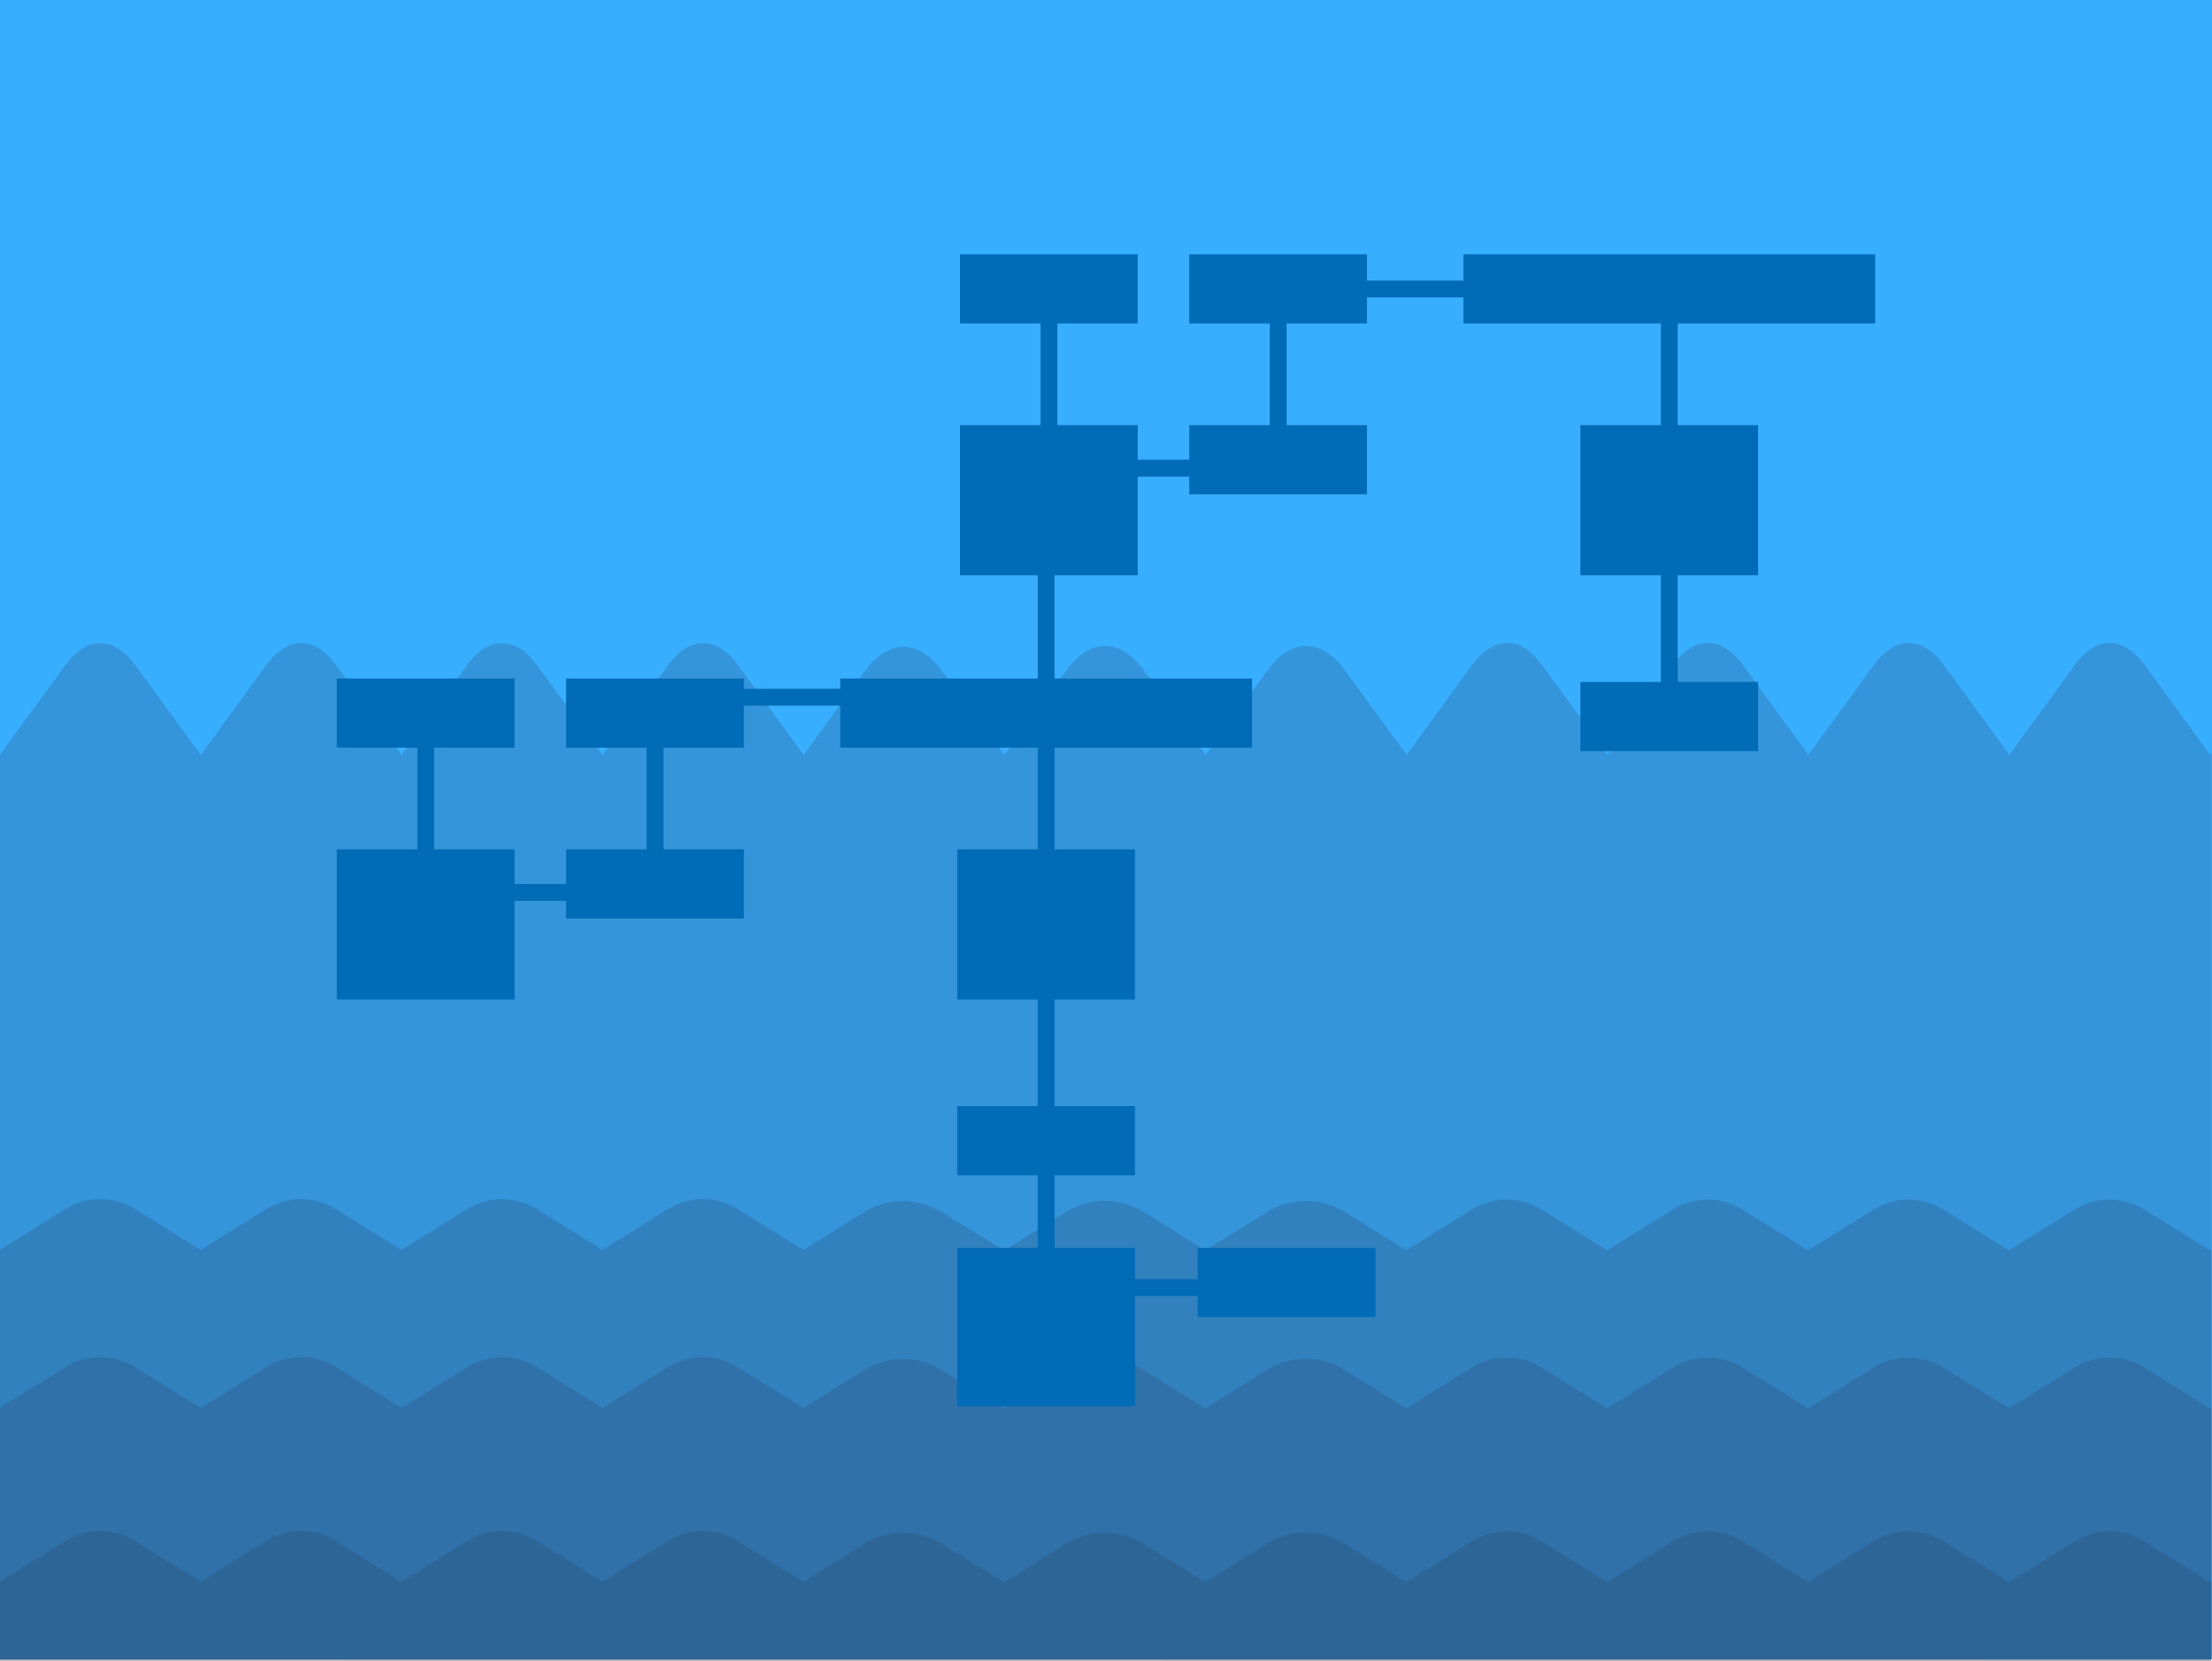 <svg xmlns="http://www.w3.org/2000/svg" viewBox="0 0 280 210.18"><defs><style>.cls-1{fill:#38aeff;}.cls-2{fill:#283655;opacity:0.21;}.cls-3{fill:#006bb6;}</style></defs><title>background_image_50</title><g id="Layer_2" data-name="Layer 2"><g id="Layer_1-2" data-name="Layer 1"><rect class="cls-1" width="280" height="210"/><path class="cls-2" d="M0,210.18v-52l8.28-5.15a8.35,8.35,0,0,1,8.81,0l8.31,5.17,8.31-5.17a8.35,8.35,0,0,1,8.81,0l8.31,5.17,8.31-5.17a8.35,8.35,0,0,1,8.81,0l8.31,5.17,8.31-5.17a8.35,8.35,0,0,1,8.81,0l8.31,5.17,7.75-4.82a9.25,9.25,0,0,1,9.69,0l8,4.87,7.83-4.87a9.25,9.25,0,0,1,9.78,0l7.82,4.87,7.86-4.87a9.25,9.25,0,0,1,9.76,0l7.83,4.87,8.31-5.17a8.35,8.35,0,0,1,8.81,0l8.31,5.17,8.31-5.17a8.35,8.35,0,0,1,8.81,0l8.31,5.17,8.31-5.17a8.35,8.35,0,0,1,8.81,0l8.31,5.17,8.31-5.17a8.35,8.35,0,0,1,8.81,0l8.31,5.17.18-.11v52.06Z"/><path class="cls-2" d="M0,210V95.5L8.29,84.16c2.7-3.69,6.12-3.69,8.81,0l8.31,11.39,8.31-11.39c2.7-3.69,6.12-3.69,8.81,0l8.31,11.39,8.31-11.39c2.7-3.69,6.12-3.69,8.81,0l8.31,11.39L84.6,84.16c2.7-3.69,6.12-3.69,8.81,0l8.31,11.39,7.75-10.62c3-4.06,6.71-4.1,9.69-.11l8,10.73L135,84.82c3-4.1,6.78-4.1,9.78,0l7.82,10.72,7.86-10.73c3-4.08,6.77-4.08,9.76,0l7.83,10.72,8.31-11.39c2.7-3.69,6.12-3.69,8.81,0l8.31,11.39,8.31-11.39c2.7-3.69,6.12-3.69,8.81,0l8.31,11.39,8.31-11.39c2.7-3.69,6.12-3.69,8.81,0l8.31,11.39,8.31-11.39c2.7-3.69,6.12-3.69,8.81,0l8.31,11.39c.07-.07.12-.17.18-.24V210Z"/><path class="cls-2" d="M0,210.18v-32l8.28-5.15a8.35,8.35,0,0,1,8.81,0l8.31,5.17,8.31-5.17a8.35,8.35,0,0,1,8.81,0l8.31,5.17,8.31-5.17a8.35,8.35,0,0,1,8.81,0l8.31,5.17,8.31-5.17a8.35,8.35,0,0,1,8.81,0l8.31,5.17,7.75-4.82a9.25,9.25,0,0,1,9.69,0l8,4.87,7.83-4.87a9.25,9.25,0,0,1,9.78,0l7.82,4.87,7.86-4.87a9.25,9.25,0,0,1,9.76,0l7.83,4.87,8.31-5.17a8.35,8.35,0,0,1,8.81,0l8.31,5.17,8.31-5.17a8.35,8.35,0,0,1,8.81,0l8.31,5.17,8.31-5.17a8.35,8.35,0,0,1,8.81,0l8.31,5.17,8.31-5.17a8.35,8.35,0,0,1,8.81,0l8.31,5.17.18-.11v32.06Z"/><path class="cls-2" d="M0,210.18v-10l8.28-5.15a8.35,8.35,0,0,1,8.81,0l8.31,5.17,8.31-5.17a8.35,8.35,0,0,1,8.81,0l8.31,5.17,8.31-5.17a8.35,8.35,0,0,1,8.81,0l8.31,5.17,8.31-5.17a8.35,8.35,0,0,1,8.81,0l8.31,5.17,7.75-4.82a9.25,9.25,0,0,1,9.69,0l8,4.87,7.83-4.87a9.25,9.25,0,0,1,9.78,0l7.82,4.87,7.86-4.87a9.25,9.25,0,0,1,9.76,0l7.83,4.87,8.31-5.17a8.35,8.35,0,0,1,8.81,0l8.31,5.17,8.31-5.17a8.35,8.35,0,0,1,8.81,0l8.31,5.17,8.31-5.17a8.35,8.35,0,0,1,8.81,0l8.31,5.17,8.31-5.17a8.35,8.35,0,0,1,8.81,0l8.31,5.17.18-.11v10.06Z"/><rect class="cls-3" x="121.52" y="32.19" width="22.5" height="8.75"/><rect class="cls-3" x="121.52" y="53.81" width="22.5" height="19"/><rect class="cls-3" x="200.05" y="53.81" width="22.5" height="19"/><rect class="cls-3" x="150.54" y="32.19" width="22.5" height="8.75"/><rect class="cls-3" x="150.54" y="53.81" width="22.5" height="8.75"/><rect class="cls-3" x="200.05" y="86.31" width="22.5" height="8.75"/><rect class="cls-3" x="185.24" y="32.19" width="52.13" height="8.75"/><rect class="cls-3" x="131.71" y="38.81" width="2.13" height="19.38"/><rect class="cls-3" x="146.73" y="49.56" width="2.13" height="19.38" transform="translate(207.05 -88.54) rotate(90)"/><rect class="cls-3" x="177.61" y="26.88" width="2.13" height="19.38" transform="translate(215.23 -142.1) rotate(90)"/><rect class="cls-3" x="160.73" y="38.81" width="2.13" height="19.38"/><rect class="cls-3" x="210.24" y="38.81" width="2.13" height="19.38"/><rect class="cls-3" x="210.24" y="69.19" width="2.13" height="19.38"/><rect class="cls-3" x="42.64" y="85.88" width="22.5" height="8.75"/><rect class="cls-3" x="42.64" y="107.5" width="22.5" height="19"/><rect class="cls-3" x="121.17" y="107.5" width="22.5" height="19"/><rect class="cls-3" x="71.66" y="85.88" width="22.5" height="8.75"/><rect class="cls-3" x="71.66" y="107.5" width="22.5" height="8.75"/><rect class="cls-3" x="151.61" y="157.94" width="22.5" height="8.75"/><rect class="cls-3" x="121.17" y="157.94" width="22.5" height="20.05"/><rect class="cls-3" x="121.17" y="140" width="22.5" height="8.75"/><rect class="cls-3" x="106.36" y="85.88" width="52.13" height="8.75"/><rect class="cls-3" x="52.83" y="92.5" width="2.13" height="19.38"/><rect class="cls-3" x="67.85" y="103.25" width="2.13" height="19.38" transform="translate(181.85 44.03) rotate(90)"/><rect class="cls-3" x="98.72" y="78.56" width="2.13" height="19.38" transform="translate(188.04 -11.54) rotate(90)"/><rect class="cls-3" x="149.48" y="153.28" width="2.13" height="19.38" transform="translate(313.51 12.42) rotate(90)"/><rect class="cls-3" x="81.85" y="92.5" width="2.13" height="19.38"/><rect class="cls-3" x="131.36" y="92.5" width="2.13" height="19.38"/><rect class="cls-3" x="131.36" y="67.81" width="2.13" height="19.38"/><rect class="cls-3" x="131.36" y="122.88" width="2.13" height="19.38"/><rect class="cls-3" x="131.36" y="146.7" width="2.13" height="19.38"/></g></g></svg>